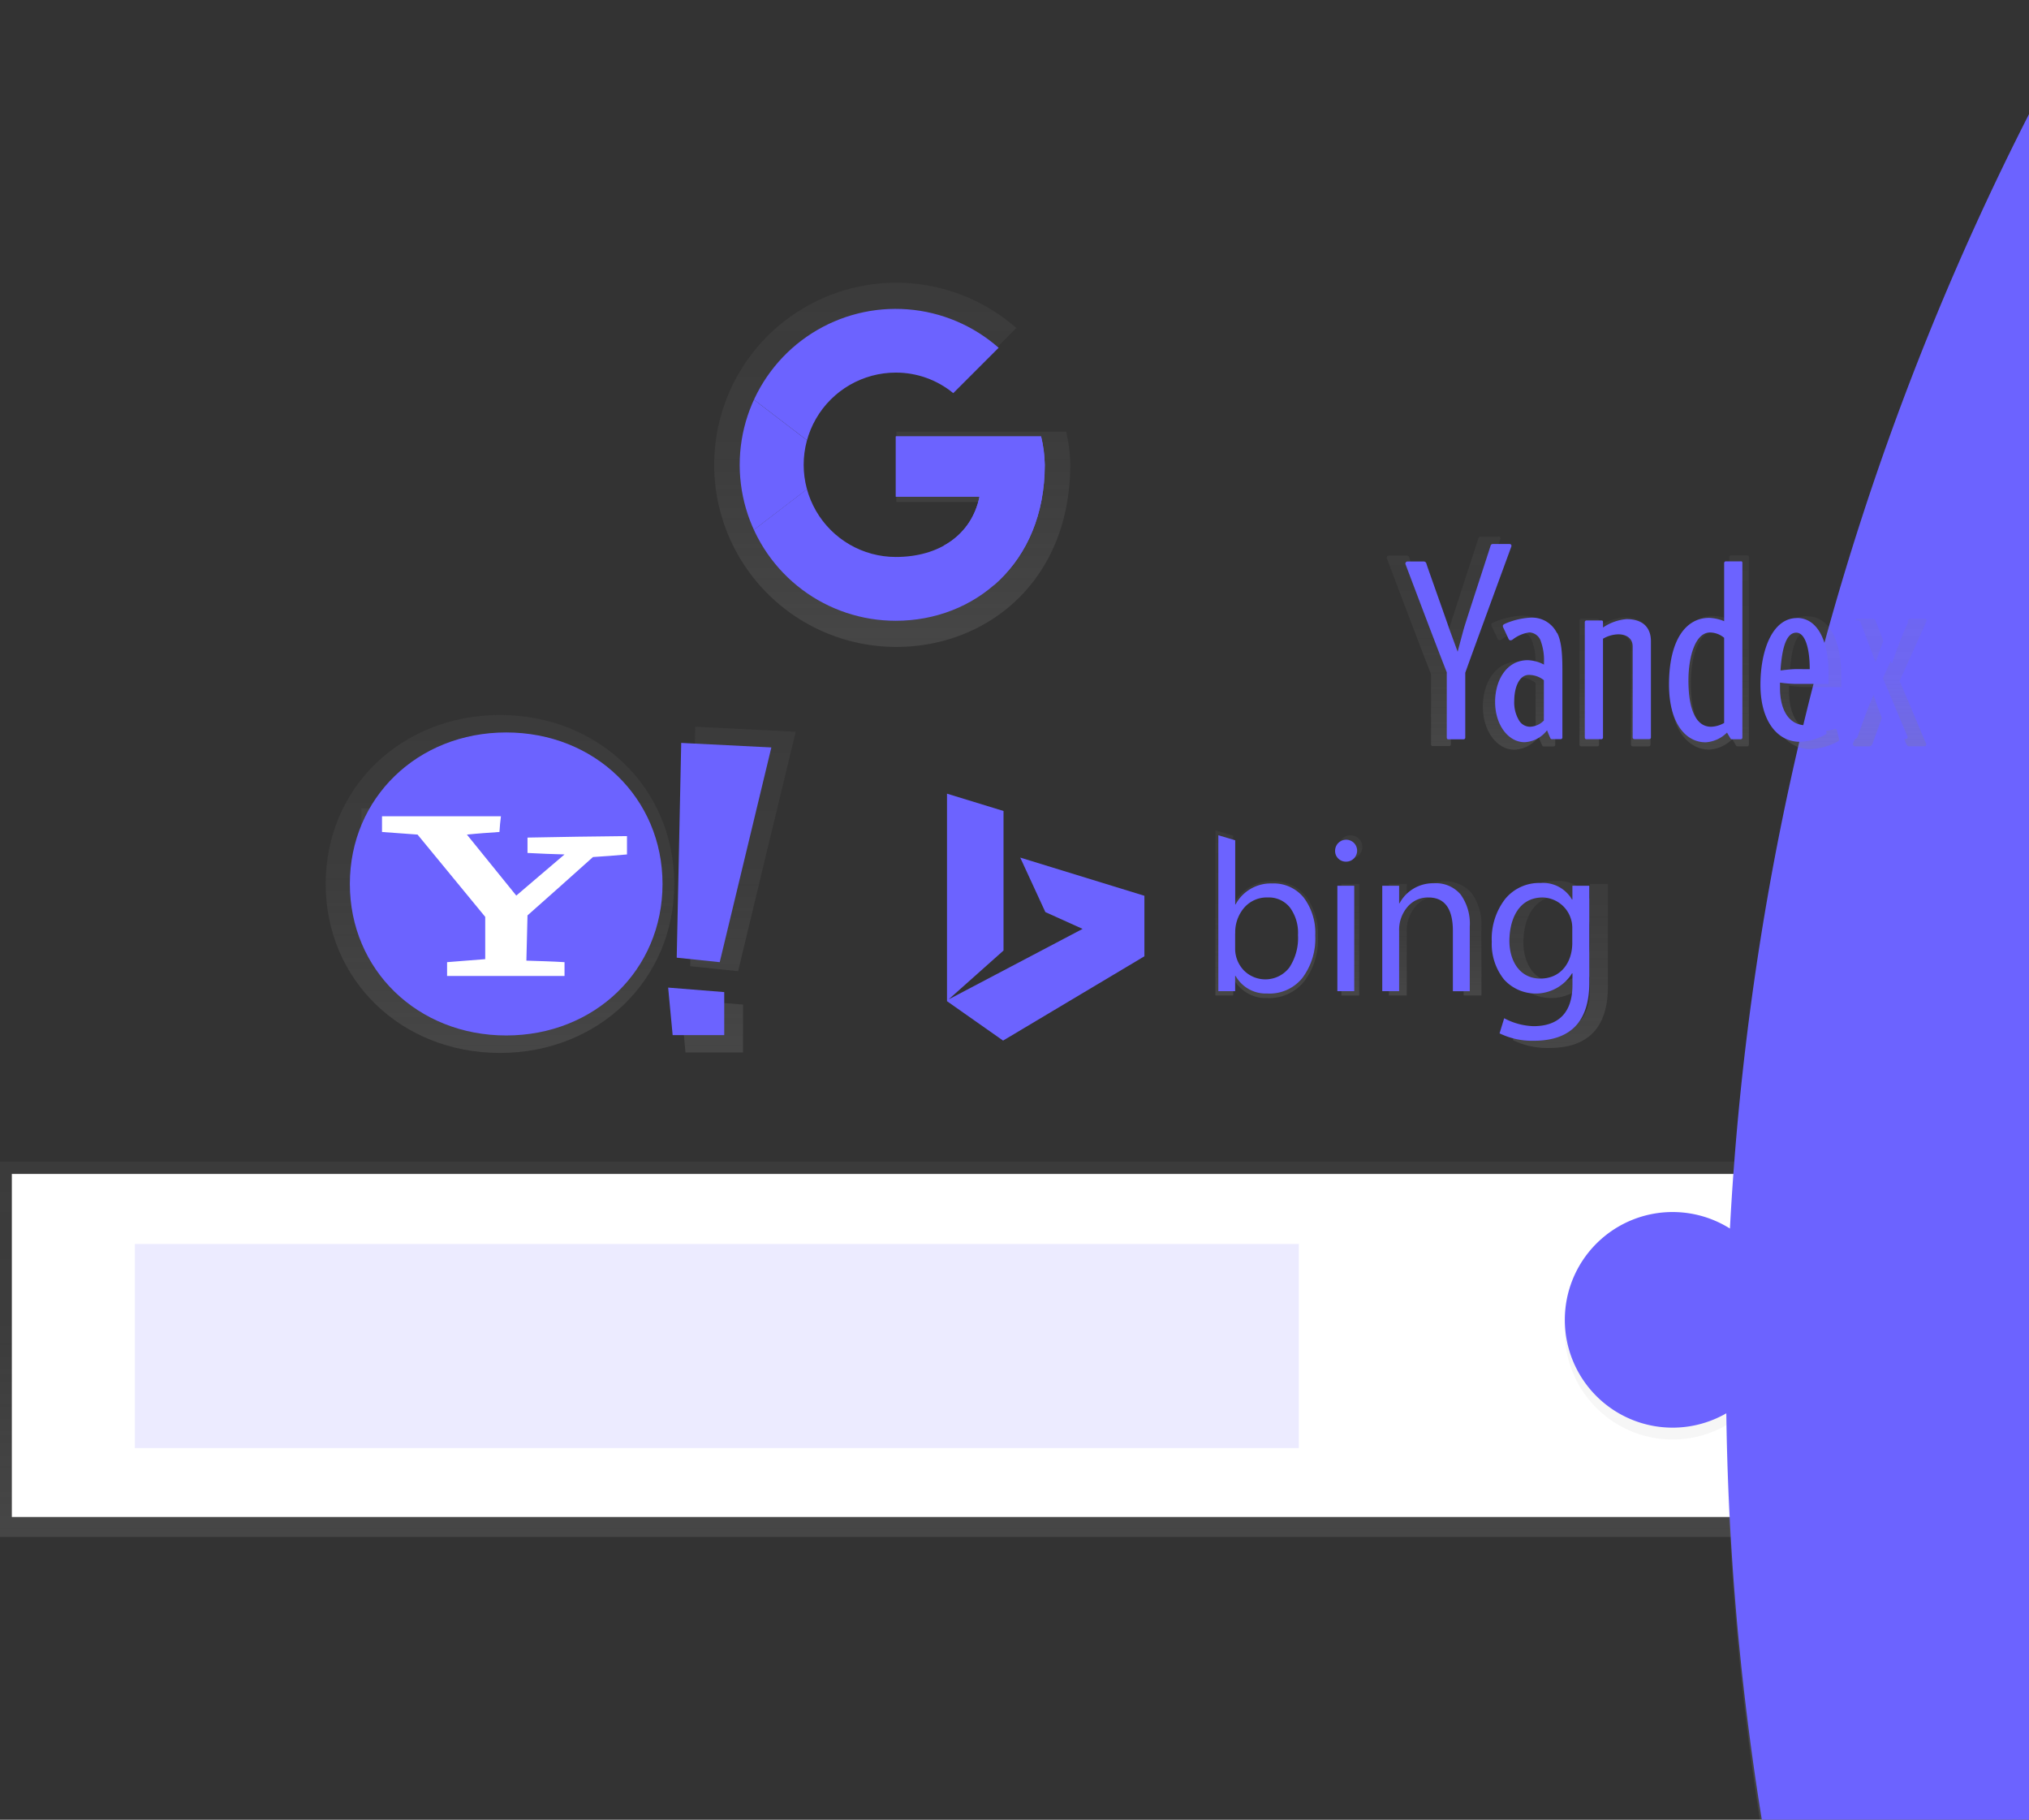 <svg xmlns="http://www.w3.org/2000/svg" xmlns:xlink="http://www.w3.org/1999/xlink" width="300" height="269" viewBox="0 0 300 269">
  <rect x="0" y="0" width="300" height="269" fill="#333333" stroke="none"/>
  <defs>
    <clipPath id="clip-path">
      <path id="Rectangle_131" data-name="Rectangle 131" d="M10,0H290a10,10,0,0,1,10,10V269a0,0,0,0,1,0,0H0a0,0,0,0,1,0,0V10A10,10,0,0,1,10,0Z" transform="translate(518 1643)" fill="#6c63ff" stroke="#707070" stroke-width="1"/>
    </clipPath>
    <linearGradient id="linear-gradient" x1="0.5" y1="1" x2="0.5" gradientUnits="objectBoundingBox">
      <stop offset="0" stop-color="gray" stop-opacity="0.251"/>
      <stop offset="0.54" stop-color="gray" stop-opacity="0.122"/>
      <stop offset="1" stop-color="gray" stop-opacity="0.102"/>
    </linearGradient>
    <linearGradient id="linear-gradient-2" x1="0.5" y1="1" x2="0.5" gradientUnits="objectBoundingBox">
      <stop offset="0" stop-color="#b3b3b3" stop-opacity="0.251"/>
      <stop offset="0.54" stop-color="#b3b3b3" stop-opacity="0.102"/>
      <stop offset="1" stop-color="#b3b3b3" stop-opacity="0.051"/>
    </linearGradient>
    <linearGradient id="linear-gradient-3" x1="0.5" y1="1" x2="0.5" gradientUnits="objectBoundingBox">
      <stop offset="0" stop-opacity="0.122"/>
      <stop offset="0.55" stop-opacity="0.09"/>
      <stop offset="1" stop-opacity="0.02"/>
    </linearGradient>
    <linearGradient id="linear-gradient-4" x1="0.5" y1="1.002" x2="0.5" y2="0" xlink:href="#linear-gradient-3"/>
    <linearGradient id="linear-gradient-5" x1="0.5" y1="1" x2="0.5" y2="-0.001" xlink:href="#linear-gradient"/>
    <clipPath id="clip-path-2">
      <path id="_Clipping_Path_" data-name="&lt;Clipping Path&gt;" d="M210.376,84.862H188.9v8.911h12.369c-1.153,5.66-5.977,8.911-12.369,8.911a13.627,13.627,0,0,1,0-27.254,13.333,13.333,0,0,1,8.492,3.038L204.1,71.76a23.053,23.053,0,1,0-15.2,40.356c11.53,0,22.021-8.385,22.021-23.053A19.131,19.131,0,0,0,210.376,84.862Z" transform="translate(-56.445 -62.122)" fill="none"/>
    </clipPath>
    <linearGradient id="linear-gradient-6" x1="0.5" y1="1" x2="0.5" y2="0" xlink:href="#linear-gradient"/>
    <linearGradient id="linear-gradient-7" x1="0.5" y1="1" x2="0.5" y2="0" xlink:href="#linear-gradient"/>
    <linearGradient id="linear-gradient-8" x1="0.5" y1="1" x2="0.5" y2="0" xlink:href="#linear-gradient"/>
    <linearGradient id="linear-gradient-10" x1="0.501" y1="1" x2="0.501" y2="0" xlink:href="#linear-gradient"/>
    <linearGradient id="linear-gradient-11" x1="0.498" y1="1" x2="0.498" y2="-0.001" xlink:href="#linear-gradient"/>
    <linearGradient id="linear-gradient-12" x1="0.5" y1="1" x2="0.5" y2="-0.001" xlink:href="#linear-gradient"/>
    <linearGradient id="linear-gradient-13" x1="0.5" y1="1" x2="0.5" y2="0" xlink:href="#linear-gradient"/>
    <linearGradient id="linear-gradient-14" x1="0.5" y1="0.999" x2="0.5" y2="0" xlink:href="#linear-gradient"/>
    <linearGradient id="linear-gradient-15" x1="0.499" y1="1" x2="0.499" y2="0" xlink:href="#linear-gradient"/>
    <linearGradient id="linear-gradient-16" x1="0.5" y1="1" x2="0.5" y2="0" xlink:href="#linear-gradient"/>
    <linearGradient id="linear-gradient-17" x1="0.499" y1="0.999" x2="0.499" y2="0" xlink:href="#linear-gradient"/>
    <linearGradient id="linear-gradient-18" x1="0.501" y1="1" x2="0.501" y2="0" xlink:href="#linear-gradient"/>
    <linearGradient id="linear-gradient-19" x1="0.501" y1="1.001" x2="0.501" y2="0.001" xlink:href="#linear-gradient"/>
  </defs>
  <g id="Mask_Group_22" data-name="Mask Group 22" transform="translate(-518 -1643)" clip-path="url(#clip-path)">
    <g id="searchEngines" transform="translate(518 1684.771)">
      <rect id="Rectangle_143" data-name="Rectangle 143" width="300" height="55.475" transform="translate(0 129.949)" fill="url(#linear-gradient)"/>
      <rect id="Rectangle_144" data-name="Rectangle 144" width="296.057" height="50.709" transform="translate(1.751 131.766)" fill="#fff"/>
      <rect id="Rectangle_145" data-name="Rectangle 145" width="172.101" height="30.179" transform="translate(19.936 142.116)" fill="#ecebff"/>
      <path id="Path_687" data-name="Path 687" d="M315.242,206.165a15.937,15.937,0,1,0-2.608,24.274l11.52,11.984a.774.774,0,0,0,1.1.021l2.87-2.753a.774.774,0,0,0,.021-1.1l-11.52-11.984a15.937,15.937,0,0,0-1.38-20.445Zm-3.589,19.268a410.448,410.448,0,1,0,0-.007Z" transform="translate(-56.445 -62.122)" fill="url(#linear-gradient-2)"/>
      <path id="Path_688" data-name="Path 688" d="M295.31,214.04a1,1,0,0,0,0,1.992A1,1,0,0,0,295.31,214.04Z" transform="translate(-56.445 -62.122)" fill="url(#linear-gradient-3)"/>
      <path id="Path_689" data-name="Path 689" d="M304.246,207.658a9.576,9.576,0,0,0-8.258,4.267c-.544.853,1,1.607,1.545.757a7.884,7.884,0,0,1,6.847-3.465,8.726,8.726,0,0,1,7.119,4.129c.544.9,1.972.083,1.428-.809A10.6,10.6,0,0,0,304.246,207.658Z" transform="translate(-56.445 -62.122)" fill="url(#linear-gradient-4)"/>
      <path id="Path_690" data-name="Path 690" d="M315.242,204.413a15.937,15.937,0,1,0-2.608,24.274l11.52,11.984a.774.774,0,0,0,1.1.021l2.87-2.753a.774.774,0,0,0,.021-1.1l-11.516-11.991a15.937,15.937,0,0,0-1.383-20.438Zm-3.589,19.268a410.447,410.447,0,1,0,0-.007Z" transform="translate(-56.445 -62.122)" fill="#6c63ff"/>
      <path id="Path_691" data-name="Path 691" d="M295.31,212.293a1,1,0,0,0,0,1.992A1,1,0,0,0,295.31,212.293Z" transform="translate(-56.445 -62.122)" fill="#6c63ff"/>
      <path id="Path_692" data-name="Path 692" d="M304.246,205.907a9.576,9.576,0,0,0-8.258,4.266c-.544.853,1,1.607,1.545.757a7.884,7.884,0,0,1,6.847-3.465,8.726,8.726,0,0,1,7.119,4.129c.544.9,1.972.083,1.428-.809A10.588,10.588,0,0,0,304.246,205.907Z" transform="translate(-56.445 -62.122)" fill="#6c63ff"/>
      <g id="_Group_" data-name="&lt;Group&gt;">
        <path id="Path_693" data-name="Path 693" d="M214.075,84.157h-25.1v10.4h14.451c-1.345,6.61-6.978,10.4-14.451,10.4a15.916,15.916,0,1,1,0-31.832,15.569,15.569,0,0,1,9.916,3.553l7.835-7.835a26.917,26.917,0,1,0-17.751,47.138c13.467,0,25.709-9.8,25.709-26.934a22.344,22.344,0,0,0-.609-4.9Z" transform="translate(-56.445 -62.122)" fill="url(#linear-gradient-5)"/>
      </g>
      <g id="Group_41" data-name="Group 41" clip-path="url(#clip-path-2)">
        <path id="Path_694" data-name="Path 694" d="M162.681,102.681V75.428L180.5,89.053Z" transform="translate(-56.445 -62.122)" fill="#6c63ff"/>
        <path id="Path_695" data-name="Path 695" d="M162.681,75.428,180.5,89.053l7.339-6.393,25.141-4.088V63.9h-50.3Z" transform="translate(-56.445 -62.122)" fill="#6c63ff"/>
        <path id="Path_696" data-name="Path 696" d="M162.681,102.681l31.448-24.109,8.282,1.032L212.981,63.9v50.314h-50.3Z" transform="translate(-56.445 -62.122)" fill="#6c63ff"/>
        <path id="Path_697" data-name="Path 697" d="M212.981,114.211,180.487,89.053l-4.194-3.145,36.688-10.48Z" transform="translate(-56.445 -62.122)" fill="#6c63ff"/>
      </g>
      <g id="g3970">
        <g id="g3956">
          <g id="path61">
            <path id="Path_698" data-name="Path 698" d="M130.359,126.044c14.613,0,25.778,10.814,25.778,24.973S144.971,176,130.359,176,104.6,165.179,104.6,151.017,115.746,126.044,130.359,126.044ZM156.14,176Z" transform="translate(-56.445 -62.122)" fill="url(#linear-gradient-6)"/>
          </g>
          <g id="g63">
            <g id="id4">
              <g id="path66">
                <path id="Path_699" data-name="Path 699" d="M129.251,142.446c.058-.867.124-1.72.244-2.591H109.883v2.591c1.972.124,3.885.31,5.849.43,3.7,4.5,7.4,9,11.158,13.563v6.995c-2.1.186-4.194.31-6.29.5v2.257h19.364v-2.271c-2.1-.127-4.194-.186-6.29-.248.062-2.464.124-4.992.186-7.459q5.455-4.81,10.794-9.634c1.848-.124,3.7-.244,5.608-.43v-3.011c-5.488.062-10.914.124-16.4.244v2.532c2.033.124,4.07.182,6.1.244-2.649,2.281-5.306,4.5-7.955,6.785-2.715-3.331-5.426-6.72-8.141-10.054C125.672,142.7,127.458,142.577,129.251,142.446Z" transform="translate(-56.445 -62.122)" fill="url(#linear-gradient-7)"/>
              </g>
            </g>
          </g>
          <g id="g68">
            <g id="id5">
              <g id="path71">
                <path id="Path_700" data-name="Path 700" d="M174.1,128.518l-14.864-.743c-.248,11.781-.5,23.621-.74,35.4,2.343.244,4.748.492,7.088.74Q169.827,146.155,174.1,128.518Zm-16.3,47.42h8.509V168.85l-9.249-.74C157.306,170.76,157.558,173.35,157.8,175.938Z" transform="translate(-56.445 -62.122)" fill="url(#linear-gradient-8)"/>
              </g>
            </g>
          </g>
        </g>
      </g>
      <g id="g3970-2" data-name="g3970">
        <g id="g3956-2" data-name="g3956">
          <path id="path61-2" data-name="path61" d="M131.288,128.625c13.106,0,23.115,9.7,23.115,22.4s-10.012,22.392-23.115,22.392-23.115-9.7-23.115-22.4S118.182,128.625,131.288,128.625ZM154.406,173.412Z" transform="translate(-56.445 -62.122)" fill="#6c63ff"/>
          <g id="g63-2" data-name="g63">
            <g id="id4-2" data-name="id4">
              <path id="path66-2" data-name="path66" d="M130.293,143.337c.052-.778.11-1.552.22-2.322H112.928v2.322c1.765.11,3.482.275,5.254.385,3.317,4.036,6.634,8.075,10.006,12.163v6.252c-1.879.165-3.761.275-5.639.444v2.044h17.365v-2.044c-1.879-.114-3.761-.165-5.639-.224.059-2.209.11-4.473.165-6.689,3.258-2.876,6.472-5.749,9.679-8.626,1.655-.11,3.317-.22,5.03-.385v-2.711c-4.92.059-9.789.11-14.709.22v2.271c1.824.11,3.651.162,5.474.22-2.378,2.047-4.759,4.036-7.133,6.083-2.433-2.987-4.869-6.028-7.3-9.015C127.083,143.557,128.683,143.447,130.293,143.337Z" transform="translate(-56.445 -62.122)" fill="#fff"/>
            </g>
          </g>
          <g id="g68-2" data-name="g68">
            <g id="id5-2" data-name="id5">
              <path id="path71-2" data-name="path71" d="M170.495,130.84l-13.329-.668c-.224,10.563-.444,21.181-.664,31.748,2.1.22,4.256.44,6.358.664Q166.675,146.657,170.495,130.84Zm-14.6,42.524h7.632v-6.358l-8.292-.664C155.452,168.719,155.675,171.042,155.9,173.364Z" transform="translate(-56.445 -62.122)" fill="#6c63ff"/>
            </g>
          </g>
        </g>
      </g>
      <g id="layer1">
        <g id="path2998">
          <path id="Path_701" data-name="Path 701" d="M146.041,113.11l-8.788-6.159V74.5L146.1,77.2V99.027l-8.588,7.652,20.957-11.024-5.808-2.629L148.725,84.5l19.423,5.952v9.493Z" fill="url(#linear-gradient-6)"/>
        </g>
        <g id="flowRoot3000">
          <g id="path3009">
            <path id="Path_702" data-name="Path 702" d="M238.862,165.117h-.076V167.5h-2.639V143.093l2.639.788v10.033h.065a6.249,6.249,0,0,1,5.7-3.286,6.038,6.038,0,0,1,4.965,2.212,9.159,9.159,0,0,1,1.8,5.932A10.232,10.232,0,0,1,249.3,165.4a6.674,6.674,0,0,1-5.505,2.488,5.423,5.423,0,0,1-4.931-2.766Zm-.076-6.647v2.3a4.9,4.9,0,0,0,1.328,3.468,4.738,4.738,0,0,0,7.133-.409,8.342,8.342,0,0,0,1.376-5.1,6.643,6.643,0,0,0-1.273-4.315,4.208,4.208,0,0,0-3.441-1.562,4.679,4.679,0,0,0-3.7,1.6,5.88,5.88,0,0,0-1.421,4.015Z" transform="translate(-56.445 -62.122)" fill="url(#linear-gradient-10)"/>
          </g>
          <g id="path3011">
            <path id="Path_703" data-name="Path 703" d="M256.127,147.263a1.672,1.672,0,0,1-1.208-.482,1.631,1.631,0,0,1-.5-1.225,1.689,1.689,0,0,1,1.72-1.72,1.714,1.714,0,0,1,1.232,2.931,1.689,1.689,0,0,1-1.246.5Zm1.287,20.249h-2.639v-16.5h2.639Z" transform="translate(-56.445 -62.122)" fill="url(#linear-gradient-11)"/>
          </g>
          <g id="path3013">
            <path id="Path_704" data-name="Path 704" d="M275.488,167.5h-2.639v-9.4q0-5.247-3.833-5.247a4.157,4.157,0,0,0-3.276,1.49,5.505,5.505,0,0,0-1.3,3.761v9.4H261.8V151.013h2.639v2.753h.065a5.95,5.95,0,0,1,5.409-3.124,5.017,5.017,0,0,1,4.129,1.748,7.844,7.844,0,0,1,1.431,5.048Z" transform="translate(-56.445 -62.122)" fill="url(#linear-gradient-12)"/>
          </g>
          <g id="path3015">
            <path id="Path_705" data-name="Path 705" d="M294.182,166.187q0,9.08-8.695,9.08a11.671,11.671,0,0,1-5.361-1.166l.723-2.364a10.307,10.307,0,0,0,4.583,1.242c3.922,0,6.094-2.13,6.094-6.444v-1.8h-.065a6.67,6.67,0,0,1-10.618.957,8.889,8.889,0,0,1-1.93-5.928,10.245,10.245,0,0,1,2.064-6.654,6.851,6.851,0,0,1,5.567-2.525,5.243,5.243,0,0,1,4.9,2.587h.065v-2.154h2.67Zm-2.639-6.135v-2.433a4.755,4.755,0,0,0-4.638-4.765c-3.823,0-5.189,3.479-5.216,6.761,0,3.134,1.593,5.932,4.845,5.932s4.961-2.577,4.992-5.5Z" transform="translate(-56.445 -62.122)" fill="url(#linear-gradient-13)"/>
          </g>
        </g>
      </g>
      <g id="layer1-2" data-name="layer1">
        <path id="path2998-2" data-name="path2998" d="M204.757,174.176l-8.292-5.825V137.674l8.357,2.56v20.627l-8.117,7.226,19.808-10.422-5.505-2.484-3.716-8.058,18.36,5.646v8.946Z" transform="translate(-56.445 -62.122)" fill="#6c63ff"/>
        <g id="flowRoot3000-2" data-name="flowRoot3000">
          <path id="path3009-2" data-name="path3009" d="M239.13,164.614h-.062v2.261h-2.484V143.822l2.495.743v9.483h.052a5.9,5.9,0,0,1,5.388-3.1,5.71,5.71,0,0,1,4.693,2.092,8.641,8.641,0,0,1,1.7,5.608,9.654,9.654,0,0,1-1.9,6.262,6.209,6.209,0,0,1-5.2,2.305,5.127,5.127,0,0,1-4.679-2.6Zm-.062-6.286V160.5a4.635,4.635,0,0,0,1.266,3.276,4.473,4.473,0,0,0,6.74-.389,7.9,7.9,0,0,0,1.287-4.817,6.286,6.286,0,0,0-1.2-4.077,3.978,3.978,0,0,0-3.255-1.476,4.421,4.421,0,0,0-3.5,1.514,5.56,5.56,0,0,0-1.325,3.785Z" transform="translate(-56.445 -62.122)" fill="#6c63ff"/>
          <path id="path3011-2" data-name="path3011" d="M255.46,147.724a1.579,1.579,0,0,1-1.142-.458,1.541,1.541,0,0,1-.471-1.156,1.635,1.635,0,0,1,2.777-1.163,1.624,1.624,0,0,1,0,2.305A1.6,1.6,0,0,1,255.46,147.724Zm1.218,19.151h-2.495v-15.59h2.495Z" transform="translate(-56.445 -62.122)" fill="#6c63ff"/>
          <path id="path3013-2" data-name="path3013" d="M273.758,166.875h-2.495v-8.894q0-4.962-3.623-4.962a3.929,3.929,0,0,0-3.1,1.407,5.216,5.216,0,0,0-1.225,3.554v8.894h-2.495v-15.59h2.495v2.587h.062a5.624,5.624,0,0,1,5.113-2.952,4.77,4.77,0,0,1,3.912,1.652,7.347,7.347,0,0,1,1.356,4.769Z" transform="translate(-56.445 -62.122)" fill="#6c63ff"/>
          <path id="path3015-2" data-name="path3015" d="M291.429,165.619q0,8.581-8.216,8.581a11.035,11.035,0,0,1-5.051-1.094l.688-2.236a9.777,9.777,0,0,0,4.332,1.173c3.709,0,5.76-2.013,5.76-6.09v-1.72h-.062a6.322,6.322,0,0,1-10.043.922,8.385,8.385,0,0,1-1.824-5.6,9.64,9.64,0,0,1,1.961-6.29,6.487,6.487,0,0,1,5.264-2.388,4.96,4.96,0,0,1,4.635,2.443h.062v-2.033h2.495Zm-2.512-5.8v-2.3a4.494,4.494,0,0,0-4.37-4.5c-3.613,0-4.9,3.286-4.931,6.389,0,2.962,1.507,5.6,4.58,5.6S288.886,162.584,288.917,159.822Z" transform="translate(-56.445 -62.122)" fill="#6c63ff"/>
        </g>
      </g>
      <g id="g10">
        <g id="path38">
          <path id="Path_706" data-name="Path 706" d="M296.607,111.61a7.737,7.737,0,0,0-3.73,1.335v-.857c0-.189-.076-.265-.262-.265h-2.333a.268.268,0,0,0-.3.265v18.287c0,.189.076.3.265.3h2.371a.268.268,0,0,0,.262-.3V114.721a5.068,5.068,0,0,1,2.436-.688c1.273,0,2.274.633,2.274,1.927v14.424a.279.279,0,0,0,.3.3h2.329a.268.268,0,0,0,.262-.3V115.13C300.482,112.835,299.071,111.61,296.607,111.61Z" transform="translate(-56.445 -62.122)" fill="url(#linear-gradient-14)"/>
        </g>
        <g id="path40">
          <path id="Path_707" data-name="Path 707" d="M314.743,102.437h-2.326a.268.268,0,0,0-.3.265v9.225a6.881,6.881,0,0,0-2.367-.526c-3.785,0-6.386,3.623-6.386,10.587,0,5.966,2.529,9.17,5.829,9.17a5.263,5.263,0,0,0,3.379-1.545l.509.864a.32.32,0,0,0,.344.2h1.342a.268.268,0,0,0,.265-.3V102.7c0-.189-.076-.265-.262-.265Zm-8.3,18.924c0-3.836,1.122-7.638,3.413-7.638a3.537,3.537,0,0,1,2.257.84v13.522a4.422,4.422,0,0,1-2.064.6c-2.5,0-3.606-2.949-3.606-7.315Z" transform="translate(-56.445 -62.122)" fill="url(#linear-gradient-15)"/>
        </g>
        <g id="path42">
          <path id="Path_708" data-name="Path 708" d="M323.676,111.438c-3.881,0-5.8,5.082-5.8,10.615,0,5.791,2.732,9.035,6.248,9.035a8.884,8.884,0,0,0,4.091-1.17.282.282,0,0,0,.145-.344l-.3-1.225a.261.261,0,0,0-.3-.224,12.466,12.466,0,0,1-2.594.372c-2.876,0-4.194-2.56-4.194-5.956v-.826a21.921,21.921,0,0,0,2.288.2h5.426v-1.569c0-5.794-2.027-8.894-5.013-8.894Zm-.186,8.11a23.881,23.881,0,0,0-2.408.213s.021-.623.1-1.221c.344-3.176,1.094-4.783,2.409-4.783,1.135,0,1.916,1.645,2.1,4.521.038.6.038,1.27.038,1.27h-2.212Z" transform="translate(-56.445 -62.122)" fill="url(#linear-gradient-16)"/>
        </g>
        <g id="path44">
          <path id="Path_709" data-name="Path 709" d="M285.552,113.812a4.407,4.407,0,0,0-4.156-2.443,11.65,11.65,0,0,0-4.07.963c-.23.1-.375.2-.375.375a.76.76,0,0,0,.114.344l.795,1.7a.344.344,0,0,0,.32.237.588.588,0,0,0,.317-.124,5.623,5.623,0,0,1,2.656-1.139A2.024,2.024,0,0,1,283,115.192a8.808,8.808,0,0,1,.478,3.262v.385a5.942,5.942,0,0,0-2.6-.688c-3.368,0-5.185,3.2-5.185,6.627,0,3.692,2.123,6.4,4.676,6.4a4.785,4.785,0,0,0,3.568-1.886s.458,1.094.52,1.225a.265.265,0,0,0,.3.179h1.376a.268.268,0,0,0,.262-.3V119.765c0-2.608-.131-4.6-.819-5.952Zm-2.064,13.9a3.245,3.245,0,0,1-2.188.984,2.044,2.044,0,0,1-1.72-.95,5.56,5.56,0,0,1-.795-3.183c0-2.023.747-4.1,2.329-4.1a3.836,3.836,0,0,1,2.378.84v6.41Z" transform="translate(-56.445 -62.122)" fill="url(#linear-gradient-17)"/>
        </g>
        <g id="path46">
          <path id="Path_710" data-name="Path 710" d="M341,111.823h-2.064a.4.4,0,0,0-.409.279l-1.376,3.62c-.258.688-.95,2.646-.95,2.646h-.079s-.509-1.428-.785-2.137c-.22-.578-1.376-3.627-1.528-4.005-.079-.2-.165-.4-.464-.4h-2.281a.344.344,0,0,0-.31.444c.083.172,3.706,8.433,3.706,8.433s-3.891,9.252-4.005,9.459a.344.344,0,0,0,.306.516h1.992c.344,0,.471-.179.575-.465.286-.8.712-1.92,1.318-3.647.4-1.146,1.032-3.152,1.032-3.152h.069s.688,2.047.95,2.715c.65,1.693,1.486,3.9,1.572,4.129s.22.413.454.413h2.25a.3.3,0,0,0,.224-.478c-.251-.53-2.409-5.753-3.888-9.183,0,0,3.871-8.547,3.947-8.757s.052-.434-.265-.434Z" transform="translate(-56.445 -62.122)" fill="url(#linear-gradient-18)"/>
        </g>
        <g id="path48">
          <path id="Path_711" data-name="Path 711" d="M278.045,99.685h-2.622a.375.375,0,0,0-.409.279c-.034.165-3.929,12.043-4.215,13.047-.2.688-.857,3.179-1.012,3.785l-1.356-3.7c-.344-1.032-3.485-9.844-3.578-10.2-.052-.193-.141-.434-.478-.434h-2.56a.344.344,0,0,0-.32.416c.065.138,4.686,12.442,6.537,17.142v10.322c0,.189.076.3.265.3h2.409a.268.268,0,0,0,.262-.3V120.088c1.555-4.349,7.226-19.825,7.3-20s.055-.434-.265-.434Z" transform="translate(-56.445 -62.122)" fill="url(#linear-gradient-19)"/>
        </g>
      </g>
      <g id="g10-2" data-name="g10">
        <path id="path38-2" data-name="path38" d="M296.934,111.872a7.228,7.228,0,0,0-3.475,1.242v-.8c0-.175-.069-.244-.244-.244h-2.171a.251.251,0,0,0-.279.244v17.028c0,.175.069.282.244.282h2.206a.251.251,0,0,0,.244-.282V114.769a4.717,4.717,0,0,1,2.267-.65c1.184,0,2.119.588,2.119,1.793V129.33a.258.258,0,0,0,.279.282H300.3a.248.248,0,0,0,.244-.282V115.151C300.544,113.011,299.233,111.872,296.934,111.872Z" transform="translate(-56.445 -62.122)" fill="#6c63ff"/>
        <path id="path40-2" data-name="path40" d="M313.821,103.332H311.65a.251.251,0,0,0-.279.244v8.6a6.413,6.413,0,0,0-2.206-.489c-3.527,0-5.946,3.372-5.946,9.858,0,5.557,2.353,8.536,5.426,8.536a4.885,4.885,0,0,0,3.148-1.438l.475.805a.3.3,0,0,0,.306.186h1.249a.251.251,0,0,0,.244-.282V103.566c0-.175-.069-.244-.244-.244Zm-7.731,17.63c0-3.575,1.032-7.112,3.179-7.112a3.293,3.293,0,0,1,2.1.781v12.59a4.129,4.129,0,0,1-1.934.561c-2.319,0-3.344-2.756-3.344-6.82Z" transform="translate(-56.445 -62.122)" fill="#6c63ff"/>
        <path id="path42-2" data-name="path42" d="M322.138,111.713c-3.616,0-5.4,4.731-5.4,9.882,0,5.392,2.546,8.413,5.815,8.413a8.258,8.258,0,0,0,3.809-1.087.265.265,0,0,0,.134-.344l-.275-1.139a.241.241,0,0,0-.279-.21,11.605,11.605,0,0,1-2.409.344c-2.677,0-3.905-2.381-3.905-5.546v-.767a20.4,20.4,0,0,0,2.13.186h5.051v-1.462c0-5.4-1.889-8.282-4.669-8.282Zm-.175,7.552c-.8,0-2.254.2-2.254.2s.021-.581.089-1.139c.313-2.959,1.032-4.452,2.236-4.452,1.06,0,1.782,1.531,1.958,4.211.034.557.034,1.184.034,1.184Z" transform="translate(-56.445 -62.122)" fill="#6c63ff"/>
        <path id="path44-2" data-name="path44" d="M286.647,113.926a4.092,4.092,0,0,0-3.871-2.274,10.845,10.845,0,0,0-3.785.895c-.213.1-.344.182-.344.344a.708.708,0,0,0,.107.317l.74,1.583a.313.313,0,0,0,.3.22.547.547,0,0,0,.3-.114,5.2,5.2,0,0,1,2.474-1.06,1.879,1.879,0,0,1,1.72,1.376,8.2,8.2,0,0,1,.444,3.038v.344a5.533,5.533,0,0,0-2.409-.654c-3.138,0-4.817,2.983-4.817,6.169,0,3.441,1.978,5.956,4.353,5.956a4.449,4.449,0,0,0,3.324-1.758s.427,1.032.482,1.142a.248.248,0,0,0,.275.169h1.27a.251.251,0,0,0,.244-.282v-9.871c0-2.426-.124-4.277-.764-5.54Zm-1.934,12.941a3.021,3.021,0,0,1-2.037.915,1.9,1.9,0,0,1-1.6-.884,5.151,5.151,0,0,1-.74-2.962c0-1.882.688-3.816,2.168-3.816a3.572,3.572,0,0,1,2.212.781Z" transform="translate(-56.445 -62.122)" fill="#6c63ff"/>
        <path id="path46-2" data-name="path46" d="M338.271,112.068h-1.934a.375.375,0,0,0-.382.261c-.124.323-.939,2.477-1.277,3.368-.237.637-.884,2.464-.884,2.464h-.076s-.475-1.328-.729-1.992c-.206-.537-1.283-3.379-1.421-3.73-.072-.189-.155-.375-.43-.375h-2.119a.313.313,0,0,0-.289.413c.076.158,3.441,7.852,3.441,7.852s-3.623,8.6-3.73,8.808a.344.344,0,0,0,.286.478h1.858c.317,0,.44-.165.537-.434.268-.747.664-1.789,1.228-3.4.372-1.067.963-2.935.963-2.935h.065s.647,1.906.884,2.529c.606,1.576,1.376,3.633,1.466,3.85s.206.385.423.385h2.106c.21,0,.306-.237.206-.444-.234-.5-2.233-5.354-3.623-8.55,0,0,3.6-7.955,3.671-8.155s.048-.406-.248-.406Z" transform="translate(-56.445 -62.122)" fill="#6c63ff"/>
        <path id="path48-2" data-name="path48" d="M279.655,100.768h-2.439a.344.344,0,0,0-.382.261c-.031.155-3.661,11.227-3.922,12.149-.186.654-.8,2.959-.943,3.513l-1.263-3.441c-.306-.95-3.245-9.166-3.331-9.493-.048-.179-.131-.406-.447-.406h-2.381a.313.313,0,0,0-.289.413c.059.127,4.363,11.585,6.1,15.962v9.634c0,.175.069.282.244.282h2.247a.251.251,0,0,0,.244-.282V119.8c1.449-4.05,6.744-18.459,6.8-18.621s.048-.406-.248-.406Z" transform="translate(-56.445 -62.122)" fill="#6c63ff"/>
      </g>
    </g>
  </g>
</svg>

